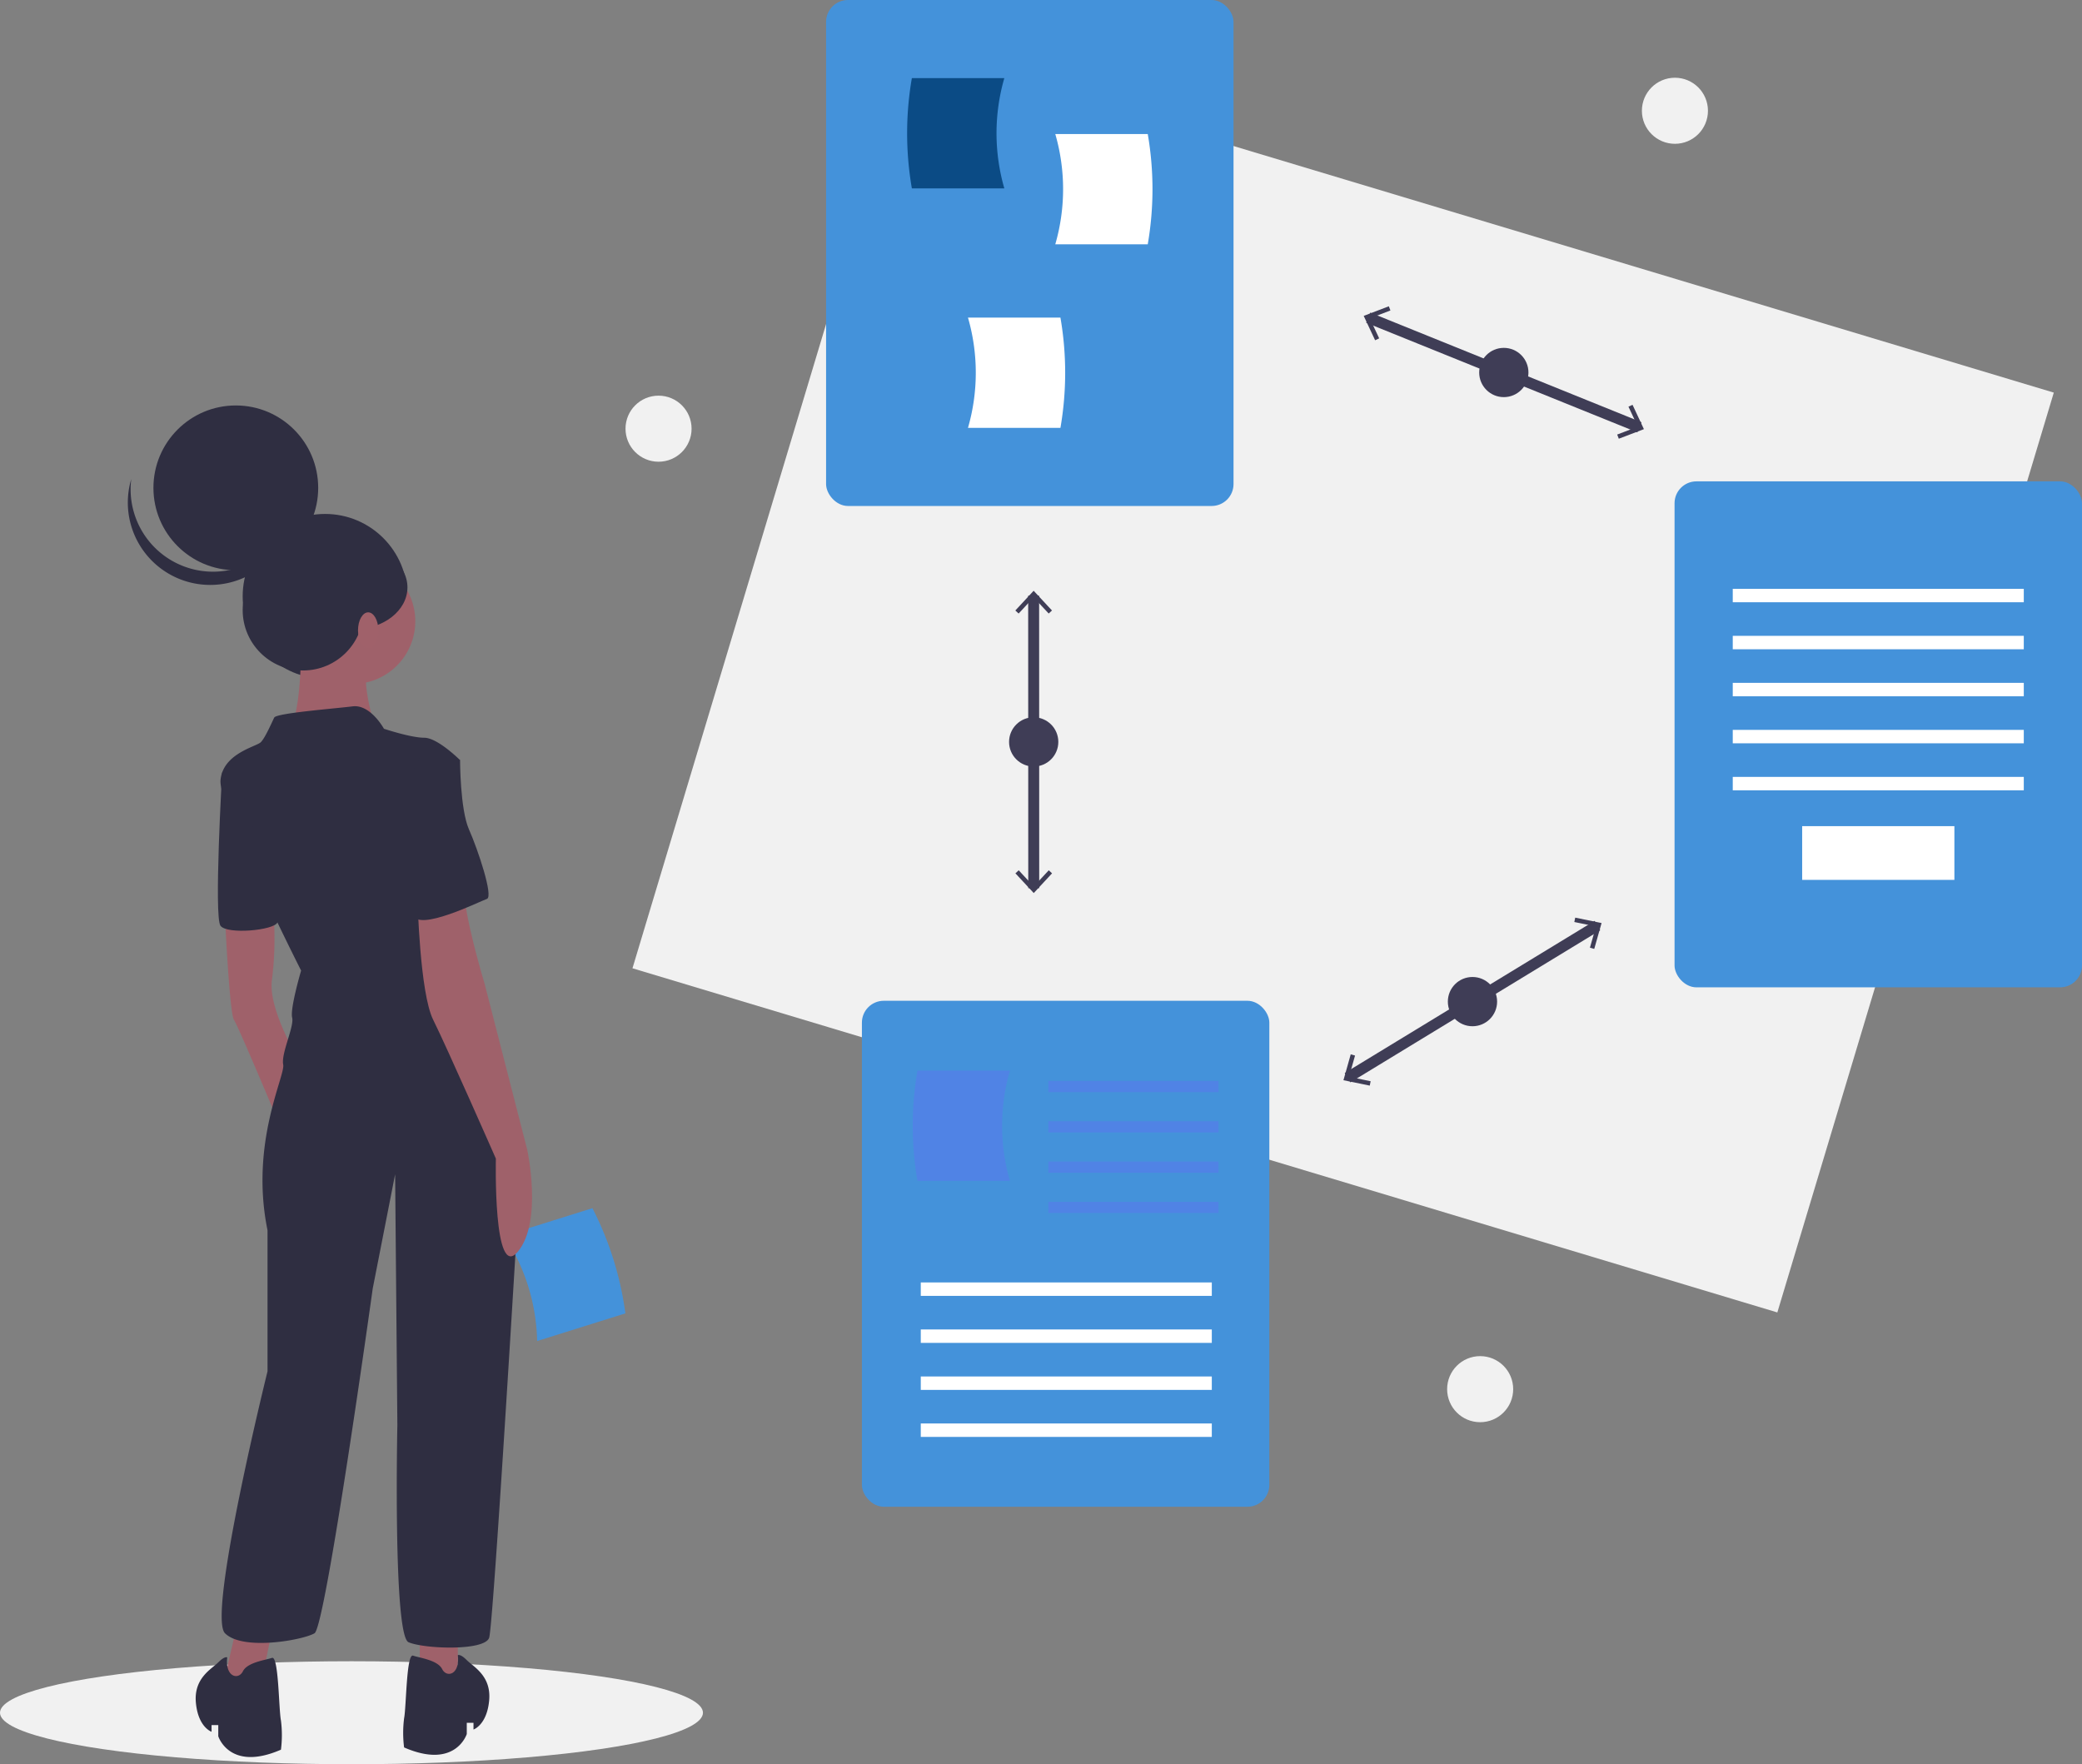 <svg xmlns="http://www.w3.org/2000/svg" id="undraw_process_e90d" width="380.265" height="322.203" viewBox="0 0 380.265 322.203"><rect x="0" y="0" width="380.265" height="322.203" fill="#808080" stroke="none"/><defs><style>.cls-1{fill:#f1f1f1}.cls-2{fill:#4492da}.cls-3{fill:#2f2e41}.cls-4{fill:#9f616a}.cls-5{fill:#a0616a}.cls-6{fill:none;stroke:#3f3d56;stroke-miterlimit:10;stroke-width:2px}.cls-7{fill:#3f3d56}.cls-8{fill:#0b4b85}.cls-9{fill:#fff}.cls-10{fill:#6c63ff;opacity:.3}</style></defs><circle id="Ellipse_78" cx="6.033" cy="6.033" r="6.033" class="cls-1" data-name="Ellipse 78" transform="translate(299.882 14.197)"/><circle id="Ellipse_79" cx="6.033" cy="6.033" r="6.033" class="cls-1" data-name="Ellipse 79" transform="translate(264.309 247.671)"/><circle id="Ellipse_80" cx="6.033" cy="6.033" r="6.033" class="cls-1" data-name="Ellipse 80" transform="translate(114.247 72.259)"/><ellipse id="Ellipse_81" cx="64.195" cy="9.404" class="cls-1" data-name="Ellipse 81" rx="64.195" ry="9.404" transform="translate(0 303.394)"/><path id="Path_197" d="M366.234 619.9l16.116-5.049a59.069 59.069 0 0 0-6.02-19.215l-16.116 5.049a36.233 36.233 0 0 1 6.02 19.215z" class="cls-2" data-name="Path 197" transform="translate(-268.127 -374.985)"/><circle id="Ellipse_82" cx="15.047" cy="15.047" r="15.047" class="cls-3" data-name="Ellipse 82" transform="translate(44.323 93.861)"/><path id="Path_198" d="M101.362 725.136L98.5 737.4h6.951l2.862-13.9z" class="cls-4" data-name="Path 198" transform="translate(-58.225 -427.671)"/><path id="Path_199" d="M187.5 727.5v11.449l6.951.818V727.5z" class="cls-4" data-name="Path 199" transform="translate(-110.834 -430.035)"/><path id="Path_200" d="M235.5 464.911s.818 17.582 1.636 18.809 8.178 18.809 8.178 18.809l3.68-11.449s-5.724-9.4-4.907-14.72a61.1 61.1 0 0 0 .3-11.857z" class="cls-4" data-name="Path 200" transform="translate(-194.407 -297.472)"/><circle id="Ellipse_83" cx="11.449" cy="11.449" r="11.449" class="cls-4" data-name="Ellipse 83" transform="translate(52.951 102.017)"/><path id="Path_201" d="M265.533 336.5s.409 16.355-2.453 18.809 16.355.409 16.355.409-4.089-11.449-.818-13.9-13.084-5.318-13.084-5.318z" class="cls-4" data-name="Path 201" transform="translate(-210.538 -221.807)"/><path id="Path_202" d="M263.337 375.551s-2.453-4.5-5.724-4.089-13.9 1.227-14.311 2.044-1.636 3.68-2.453 4.5-6.951 2.044-7.36 6.951 14.72 34.755 14.72 34.755-2.044 6.951-1.636 8.587-2.044 6.542-1.636 8.587-6.133 14.311-2.862 30.258V492.9s-11.04 44.569-7.769 47.84 14.311 1.227 16.355 0 10.631-62.969 10.631-62.969l4.089-20.853.409 45.8s-.818 38.435 2.044 39.662 13.9 1.636 14.72-.818c.638-1.913 3.763-52.824 5.107-75.14a83.375 83.375 0 0 0-1.8-22.969c-1.7-7.719-4.172-16.788-6.987-20.468-5.316-6.951-8.587-29.031-8.587-29.031l6.951-12.675s-4.089-4.089-6.542-4.089-7.359-1.639-7.359-1.639z" class="cls-3" data-name="Path 202" transform="translate(-193.213 -242.458)"/><path id="Path_203" d="M235.263 397.5l-2.156 1.468s-1.524 26.337-.3 27.972 9.755.837 10.4-.6-7.944-28.84-7.944-28.84z" class="cls-3" data-name="Path 203" transform="translate(-192.534 -257.865)"/><path id="Path_204" d="M321.5 452.512s.409 17.173 2.862 22.08 11.449 25.351 11.449 25.351-.522 22.5 4.032 16.975 1.692-18.611 1.692-18.611l-7.769-30.258s-4.089-13.493-3.68-17.582-8.586 2.045-8.586 2.045z" class="cls-4" data-name="Path 204" transform="translate(-245.243 -288.344)"/><path id="Path_205" d="M325.051 795.242s.409-.327 1.636.9 4.5 2.862 4.089 7.36-2.862 5.315-2.862 5.315v-1.227h-1.227v2.045s-2.044 6.542-11.449 2.453a21.205 21.205 0 0 1 0-5.315c.409-2.045.409-11.858 1.635-11.449s4.5.818 5.316 2.453 3.27 1.063 2.862-2.535z" class="cls-3" data-name="Path 205" transform="translate(-241.433 -492.952)"/><path id="Path_206" d="M228.174 796.242s-.409-.327-1.636.9-4.5 2.862-4.089 7.36 2.862 5.316 2.862 5.316v-1.227h1.227v2.044s2.044 6.542 11.449 2.453a21.209 21.209 0 0 0 0-5.316c-.409-2.044-.409-11.858-1.636-11.449s-4.5.818-5.316 2.453-3.27 1.064-2.861-2.534z" class="cls-3" data-name="Path 206" transform="translate(-186.672 -493.544)"/><path id="Path_207" d="M320.87 392.5l5.724 1.227s0 9 1.636 12.676 4.5 12.267 3.271 12.675-12.676 6.133-13.493 2.862-2.862-29.44 2.862-29.44z" class="cls-3" data-name="Path 207" transform="translate(-242.568 -254.91)"/><circle id="Ellipse_84" cx="15.047" cy="15.047" r="15.047" class="cls-3" data-name="Ellipse 84" transform="translate(28.023 74.049)"/><path id="Path_208" d="M198.845 284.029a15.048 15.048 0 0 0 23.236-7.9 15.048 15.048 0 1 1-29.353-6.171 15.042 15.042 0 0 0 6.117 14.071z" class="cls-3" data-name="Path 208" transform="translate(-168.755 -182.473)"/><circle id="Ellipse_85" cx="11.034" cy="11.034" r="11.034" class="cls-3" data-name="Ellipse 85" transform="translate(44.323 100.381)"/><ellipse id="Ellipse_86" cx="9.781" cy="7.649" class="cls-3" data-name="Ellipse 86" rx="9.781" ry="7.649" transform="translate(54.856 99.629)"/><ellipse id="Ellipse_87" cx="1.856" cy="3.284" class="cls-5" data-name="Ellipse 87" rx="1.856" ry="3.284" transform="translate(65.389 111.832)"/><path id="Rectangle_358" d="M0 0h218.345v175.412H0z" class="cls-1" data-name="Rectangle 358" transform="rotate(16.73 52.91 568.924)"/><path id="Line_62" d="M0 0l49.533 20.021" class="cls-6" data-name="Line 62" transform="translate(249.897 58.018)"/><path id="Path_209" d="M611.235 143l.742-.346-1.711-3.654 3.767-1.438-.293-.764-4.588 1.753z" class="cls-7" data-name="Path 209" transform="translate(-360.079 -80.861)"/><path id="Path_210" d="M722.673 186.994l-.293-.764 3.767-1.438-1.71-3.652.742-.346 2.081 4.449z" class="cls-7" data-name="Path 210" transform="translate(-427.009 -106.869)"/><circle id="Ellipse_88" cx="4.498" cy="4.498" r="4.498" class="cls-7" data-name="Ellipse 88" transform="translate(270.166 63.531)"/><path id="Line_63" d="M0 27.784L45.633 0" class="cls-6" data-name="Line 63" transform="translate(246.123 169.034)"/><path id="Path_211" d="M604.893 476.632l.165-.8-3.95-.808 1.1-3.881-.788-.222-1.333 4.727z" class="cls-7" data-name="Path 211" transform="translate(-354.716 -278.366)"/><path id="Path_212" d="M706.863 415.575l-.788-.222 1.1-3.88-3.951-.809.165-.8 4.811.986z" class="cls-7" data-name="Path 212" transform="translate(-415.683 -242.275)"/><circle id="Ellipse_89" cx="4.498" cy="4.498" r="4.498" class="cls-7" data-name="Ellipse 89" transform="translate(264.441 178.428)"/><path id="Line_64" d="M0 0l.016 53.426" class="cls-6" data-name="Line 64" transform="translate(188.79 108.782)"/><path id="Path_213" d="M453.538 267.473l.6.558 2.744-2.955 2.746 2.953.6-.558-3.345-3.6z" class="cls-7" data-name="Path 213" transform="translate(-268.092 -155.98)"/><path id="Path_214" d="M453.573 389.273l.6-.558 2.746 2.953 2.745-2.955.6.558-3.343 3.6z" class="cls-7" data-name="Path 214" transform="translate(-268.113 -229.773)"/><circle id="Ellipse_90" cx="4.498" cy="4.498" r="4.498" class="cls-7" data-name="Ellipse 90" transform="translate(184.3 130.997)"/><rect id="Rectangle_359" width="74.417" height="92.408" class="cls-2" data-name="Rectangle 359" rx="4" transform="translate(150.879)"/><path id="Path_215" d="M557.956 111.024h-16.889a59.07 59.07 0 0 1 0-20.136h16.889a36.231 36.231 0 0 0 0 20.136z" class="cls-8" data-name="Path 215" transform="translate(-374.521 -76.622)"/><path id="Path_216" d="M606.379 136h16.889a59.067 59.067 0 0 0 0-20.136h-16.889a36.231 36.231 0 0 1 0 20.136z" class="cls-9" data-name="Path 216" transform="translate(-413.638 -91.387)"/><path id="Path_217" d="M567.379 218h16.889a59.07 59.07 0 0 0 0-20.136h-16.889a36.232 36.232 0 0 1 0 20.136z" class="cls-9" data-name="Path 217" transform="translate(-390.585 -139.858)"/><rect id="Rectangle_360" width="74.417" height="92.408" class="cls-2" data-name="Rectangle 360" rx="4" transform="translate(305.847 87.911)"/><path id="Rectangle_361" d="M0 0h53.155v2.453H0z" class="cls-9" data-name="Rectangle 361" transform="translate(316.478 107.537)"/><path id="Rectangle_362" d="M0 0h53.155v2.453H0z" class="cls-9" data-name="Rectangle 362" transform="translate(316.478 116.124)"/><path id="Rectangle_363" d="M0 0h53.155v2.453H0z" class="cls-9" data-name="Rectangle 363" transform="translate(316.478 124.71)"/><path id="Rectangle_364" d="M0 0h53.155v2.453H0z" class="cls-9" data-name="Rectangle 364" transform="translate(316.478 133.297)"/><path id="Rectangle_365" d="M0 0h53.155v2.453H0z" class="cls-9" data-name="Rectangle 365" transform="translate(316.478 141.884)"/><path id="Rectangle_366" d="M0 0h27.804v9.813H0z" class="cls-9" data-name="Rectangle 366" transform="translate(329.154 150.879)"/><rect id="Rectangle_367" width="74.417" height="92.408" class="cls-2" data-name="Rectangle 367" rx="4" transform="translate(157.421 182.772)"/><path id="Rectangle_368" d="M0 0h53.155v2.453H0z" class="cls-9" data-name="Rectangle 368" transform="translate(168.174 234.213)"/><path id="Rectangle_369" d="M0 0h53.155v2.453H0z" class="cls-9" data-name="Rectangle 369" transform="translate(168.174 242.799)"/><path id="Rectangle_370" d="M0 0h53.155v2.453H0z" class="cls-9" data-name="Rectangle 370" transform="translate(168.174 251.386)"/><path id="Rectangle_371" d="M0 0h53.155v2.453H0z" class="cls-9" data-name="Rectangle 371" transform="translate(168.174 259.973)"/><path id="Path_218" d="M560.456 554.331h-16.889a59.07 59.07 0 0 1 0-20.136h16.889a36.232 36.232 0 0 0 0 20.136z" class="cls-10" data-name="Path 218" transform="translate(-375.999 -338.667)"/><path id="Rectangle_372" d="M0 0h31.075v2.044H0z" class="cls-10" data-name="Rectangle 372" transform="translate(191.48 197.413)"/><path id="Rectangle_373" d="M0 0h31.075v2.044H0z" class="cls-10" data-name="Rectangle 373" transform="translate(191.48 204.773)"/><path id="Rectangle_374" d="M0 0h31.075v2.044H0z" class="cls-10" data-name="Rectangle 374" transform="translate(191.48 212.133)"/><path id="Rectangle_375" d="M0 0h31.075v2.044H0z" class="cls-10" data-name="Rectangle 375" transform="translate(191.48 219.493)"/></svg>